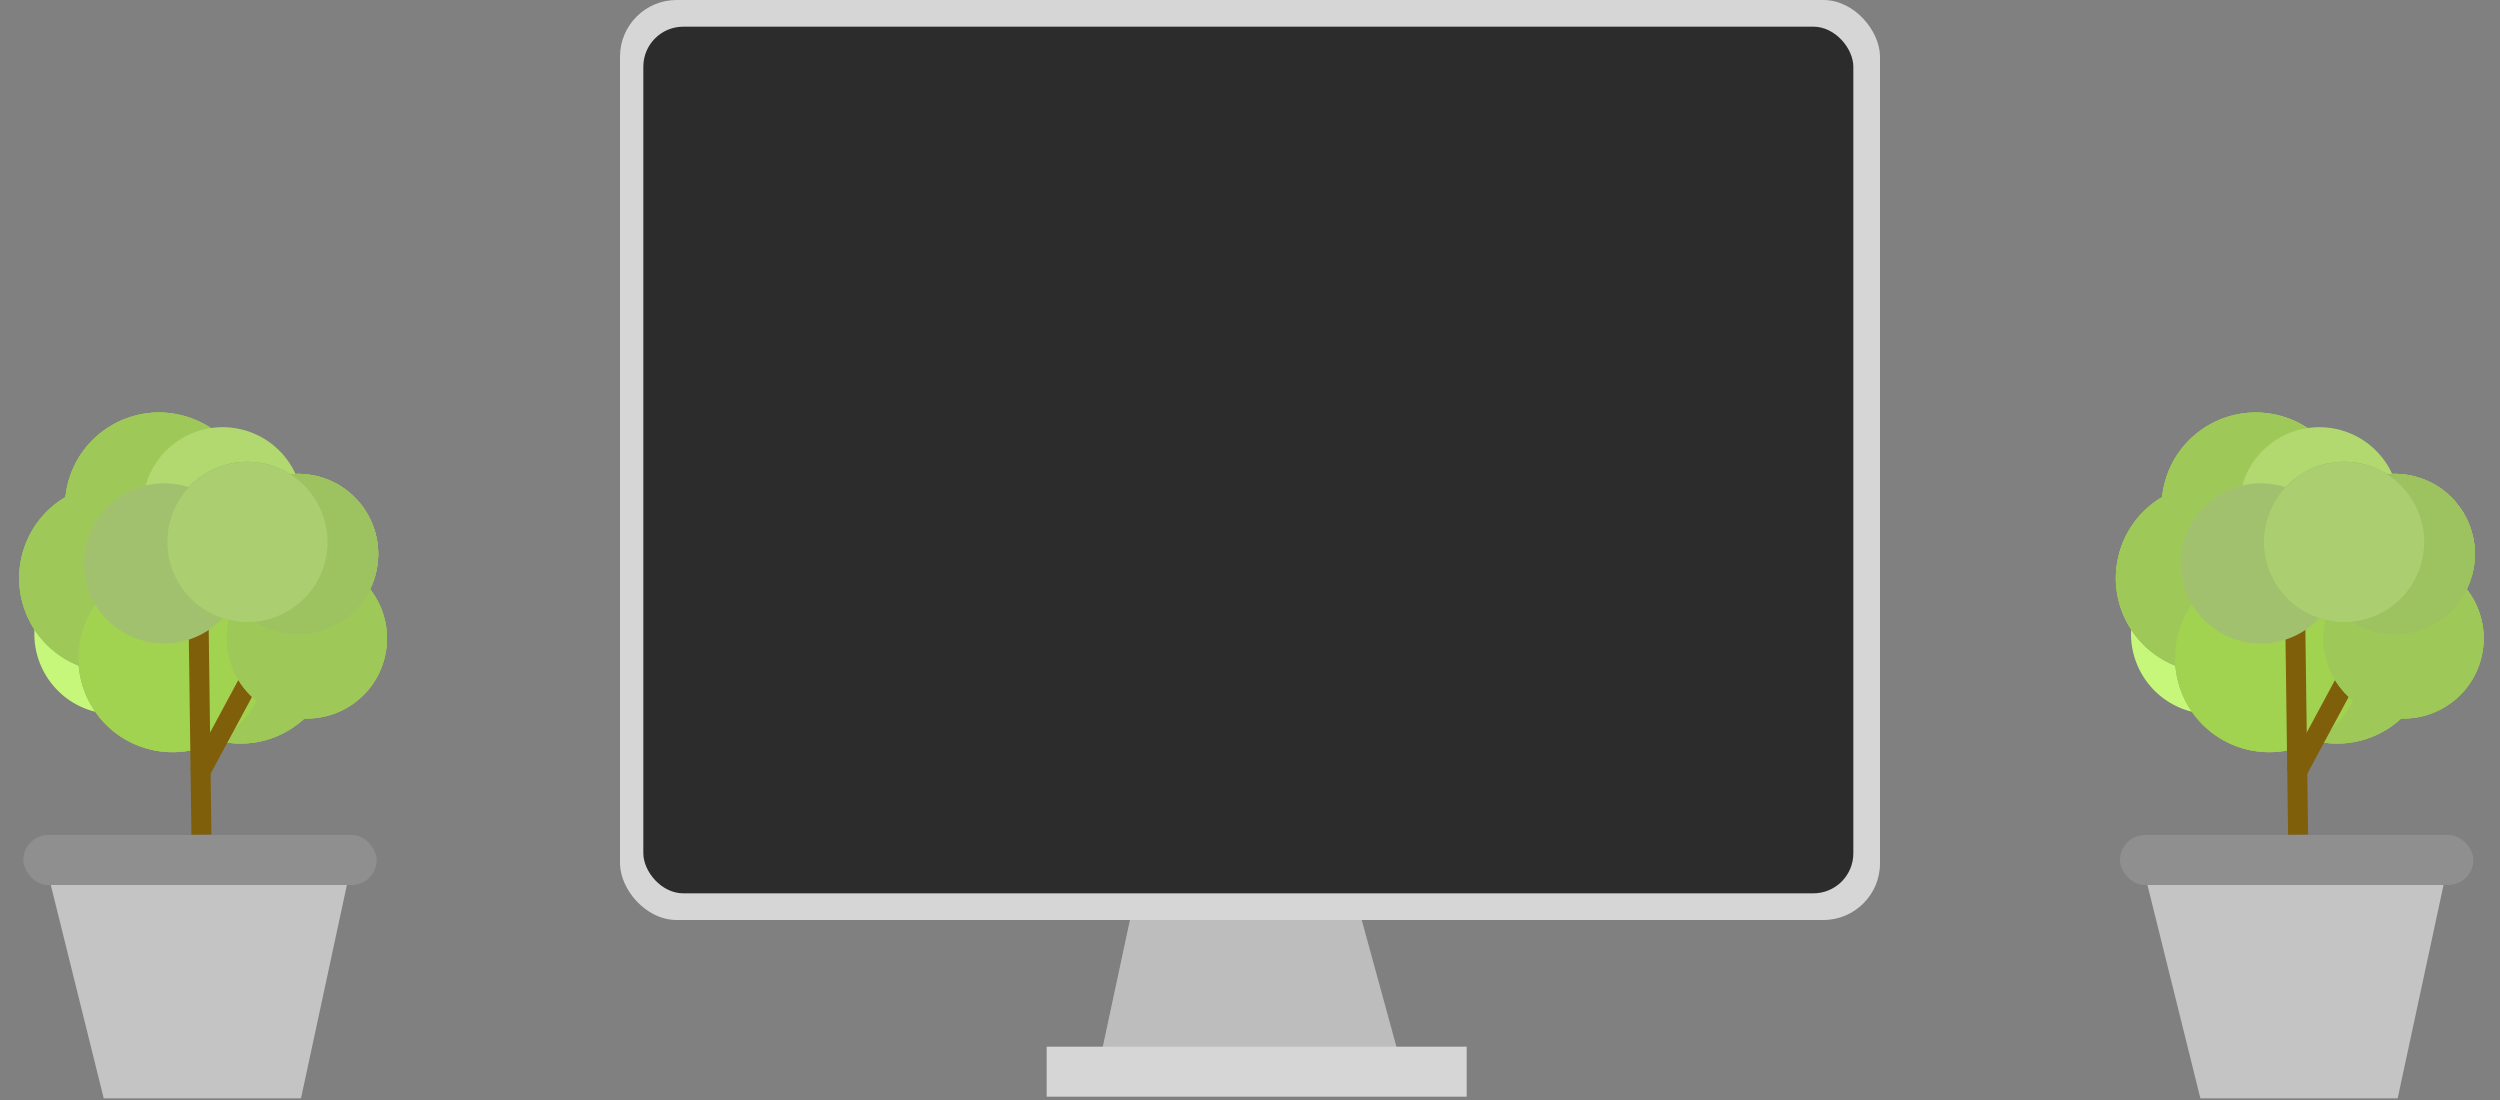 <svg width="750" height="330" viewBox="0 0 750 330" fill="none" xmlns="http://www.w3.org/2000/svg">
<rect x="0" y="0" width="750" height="330" fill="#808080" stroke="none"/>
<rect x="186" width="378" height="276" rx="17" fill="#D6D6D6"/>
<rect x="193" y="8" width="363" height="260" rx="12" fill="#2C2C2C"/>
<path d="M339 276H408.5L420 318H330L339 276Z" fill="#EFEFEF"/>
<path d="M339 276H408.5L420 318H330L339 276Z" fill="black" fill-opacity="0.21"/>
<rect x="314" y="314" width="126" height="15" fill="#D6D6D6"/>
<circle cx="34.343" cy="190.193" r="24.034" transform="rotate(13.333 34.343 190.193)" fill="#C7F77A"/>
<circle cx="47.719" cy="151.991" r="28.24" transform="rotate(13.333 47.719 151.991)" fill="#9EC959"/>
<circle cx="47.719" cy="151.991" r="28.24" transform="rotate(13.333 47.719 151.991)" fill="#9EC959"/>
<circle cx="47.719" cy="151.991" r="28.24" transform="rotate(13.333 47.719 151.991)" fill="#9EC959"/>
<circle cx="33.991" cy="173.437" r="28.24" transform="rotate(13.333 33.991 173.437)" fill="#9EC959"/>
<circle cx="33.991" cy="173.437" r="28.24" transform="rotate(13.333 33.991 173.437)" fill="#9EC959"/>
<circle cx="33.991" cy="173.437" r="28.24" transform="rotate(13.333 33.991 173.437)" fill="#9EC959"/>
<circle cx="72.146" cy="194.83" r="28.24" transform="rotate(13.333 72.146 194.83)" fill="#9EC959"/>
<circle cx="72.146" cy="194.83" r="28.24" transform="rotate(13.333 72.146 194.83)" fill="#9EC959"/>
<circle cx="72.146" cy="194.83" r="28.24" transform="rotate(13.333 72.146 194.83)" fill="#9EC959"/>
<circle cx="51.774" cy="197.412" r="28.24" transform="rotate(13.333 51.774 197.412)" fill="#9EC959"/>
<circle cx="51.774" cy="197.412" r="28.24" transform="rotate(13.333 51.774 197.412)" fill="#9EC959"/>
<circle cx="51.774" cy="197.412" r="28.24" transform="rotate(13.333 51.774 197.412)" fill="#A1D250"/>
<path d="M13 256.499H106L90.299 329.499H31.117L13 256.499Z" fill="#C4C4C4"/>
<rect x="7" y="250.499" width="106" height="15" rx="7.5" fill="#8F8F8F"/>
<circle cx="66.813" cy="152.194" r="24.034" transform="rotate(13.333 66.813 152.194)" fill="#B1D970"/>
<line x1="60.427" y1="250.396" x2="59.44" y2="175.897" stroke="#805F0B" stroke-width="6"/>
<line x1="59.665" y1="232.318" x2="94.994" y2="166.721" stroke="#805F0B" stroke-width="6"/>
<circle cx="49.239" cy="169.024" r="24.034" transform="rotate(13.333 49.239 169.024)" fill="#A2C16E"/>
<circle cx="92.071" cy="191.525" r="24.034" transform="rotate(13.333 92.071 191.525)" fill="#9EC959"/>
<circle cx="92.071" cy="191.525" r="24.034" transform="rotate(13.333 92.071 191.525)" fill="#9EC959"/>
<circle cx="92.071" cy="191.525" r="24.034" transform="rotate(13.333 92.071 191.525)" fill="#9EC959"/>
<circle cx="89.428" cy="166.199" r="24.034" transform="rotate(13.333 89.428 166.199)" fill="#9DC260"/>
<circle cx="89.428" cy="166.199" r="24.034" transform="rotate(13.333 89.428 166.199)" fill="#9DC260"/>
<circle cx="89.428" cy="166.199" r="24.034" transform="rotate(13.333 89.428 166.199)" fill="#9DC260"/>
<circle cx="89.428" cy="166.199" r="24.034" transform="rotate(13.333 89.428 166.199)" fill="#9DC260"/>
<circle cx="89.428" cy="166.199" r="24.034" transform="rotate(13.333 89.428 166.199)" fill="#9DC260"/>
<circle cx="74.228" cy="162.596" r="24.034" transform="rotate(13.333 74.228 162.596)" fill="#9DC260"/>
<circle cx="74.228" cy="162.596" r="24.034" transform="rotate(13.333 74.228 162.596)" fill="#9DC260"/>
<circle cx="74.228" cy="162.596" r="24.034" transform="rotate(13.333 74.228 162.596)" fill="#9DC260"/>
<circle cx="74.228" cy="162.596" r="24.034" transform="rotate(13.333 74.228 162.596)" fill="#9DC260"/>
<circle cx="74.228" cy="162.596" r="24.034" transform="rotate(13.333 74.228 162.596)" fill="#AACE70"/>
<circle cx="663.343" cy="190.193" r="24.034" transform="rotate(13.333 663.343 190.193)" fill="#C7F77A"/>
<circle cx="676.719" cy="151.991" r="28.24" transform="rotate(13.333 676.719 151.991)" fill="#9EC959"/>
<circle cx="676.719" cy="151.991" r="28.24" transform="rotate(13.333 676.719 151.991)" fill="#9EC959"/>
<circle cx="676.719" cy="151.991" r="28.24" transform="rotate(13.333 676.719 151.991)" fill="#9EC959"/>
<circle cx="662.991" cy="173.437" r="28.24" transform="rotate(13.333 662.991 173.437)" fill="#9EC959"/>
<circle cx="662.991" cy="173.437" r="28.24" transform="rotate(13.333 662.991 173.437)" fill="#9EC959"/>
<circle cx="662.991" cy="173.437" r="28.24" transform="rotate(13.333 662.991 173.437)" fill="#9EC959"/>
<circle cx="701.146" cy="194.83" r="28.24" transform="rotate(13.333 701.146 194.83)" fill="#9EC959"/>
<circle cx="701.146" cy="194.83" r="28.24" transform="rotate(13.333 701.146 194.83)" fill="#9EC959"/>
<circle cx="701.146" cy="194.83" r="28.24" transform="rotate(13.333 701.146 194.83)" fill="#9EC959"/>
<circle cx="680.774" cy="197.412" r="28.24" transform="rotate(13.333 680.774 197.412)" fill="#9EC959"/>
<circle cx="680.774" cy="197.412" r="28.24" transform="rotate(13.333 680.774 197.412)" fill="#9EC959"/>
<circle cx="680.774" cy="197.412" r="28.24" transform="rotate(13.333 680.774 197.412)" fill="#A1D250"/>
<path d="M642 256.499H735L719.299 329.499H660.117L642 256.499Z" fill="#C4C4C4"/>
<rect x="636" y="250.499" width="106" height="15" rx="7.5" fill="#8F8F8F"/>
<circle cx="695.813" cy="152.194" r="24.034" transform="rotate(13.333 695.813 152.194)" fill="#B1D970"/>
<line x1="689.427" y1="250.396" x2="688.44" y2="175.897" stroke="#805F0B" stroke-width="6"/>
<line x1="688.665" y1="232.318" x2="723.994" y2="166.721" stroke="#805F0B" stroke-width="6"/>
<circle cx="678.239" cy="169.024" r="24.034" transform="rotate(13.333 678.239 169.024)" fill="#A2C16E"/>
<circle cx="721.071" cy="191.525" r="24.034" transform="rotate(13.333 721.071 191.525)" fill="#9EC959"/>
<circle cx="721.071" cy="191.525" r="24.034" transform="rotate(13.333 721.071 191.525)" fill="#9EC959"/>
<circle cx="721.071" cy="191.525" r="24.034" transform="rotate(13.333 721.071 191.525)" fill="#9EC959"/>
<circle cx="718.428" cy="166.199" r="24.034" transform="rotate(13.333 718.428 166.199)" fill="#9DC260"/>
<circle cx="718.428" cy="166.199" r="24.034" transform="rotate(13.333 718.428 166.199)" fill="#9DC260"/>
<circle cx="718.428" cy="166.199" r="24.034" transform="rotate(13.333 718.428 166.199)" fill="#9DC260"/>
<circle cx="718.428" cy="166.199" r="24.034" transform="rotate(13.333 718.428 166.199)" fill="#9DC260"/>
<circle cx="718.428" cy="166.199" r="24.034" transform="rotate(13.333 718.428 166.199)" fill="#9DC260"/>
<circle cx="703.228" cy="162.596" r="24.034" transform="rotate(13.333 703.228 162.596)" fill="#9DC260"/>
<circle cx="703.228" cy="162.596" r="24.034" transform="rotate(13.333 703.228 162.596)" fill="#9DC260"/>
<circle cx="703.228" cy="162.596" r="24.034" transform="rotate(13.333 703.228 162.596)" fill="#9DC260"/>
<circle cx="703.228" cy="162.596" r="24.034" transform="rotate(13.333 703.228 162.596)" fill="#9DC260"/>
<circle cx="703.228" cy="162.596" r="24.034" transform="rotate(13.333 703.228 162.596)" fill="#AACE70"/>
</svg>
